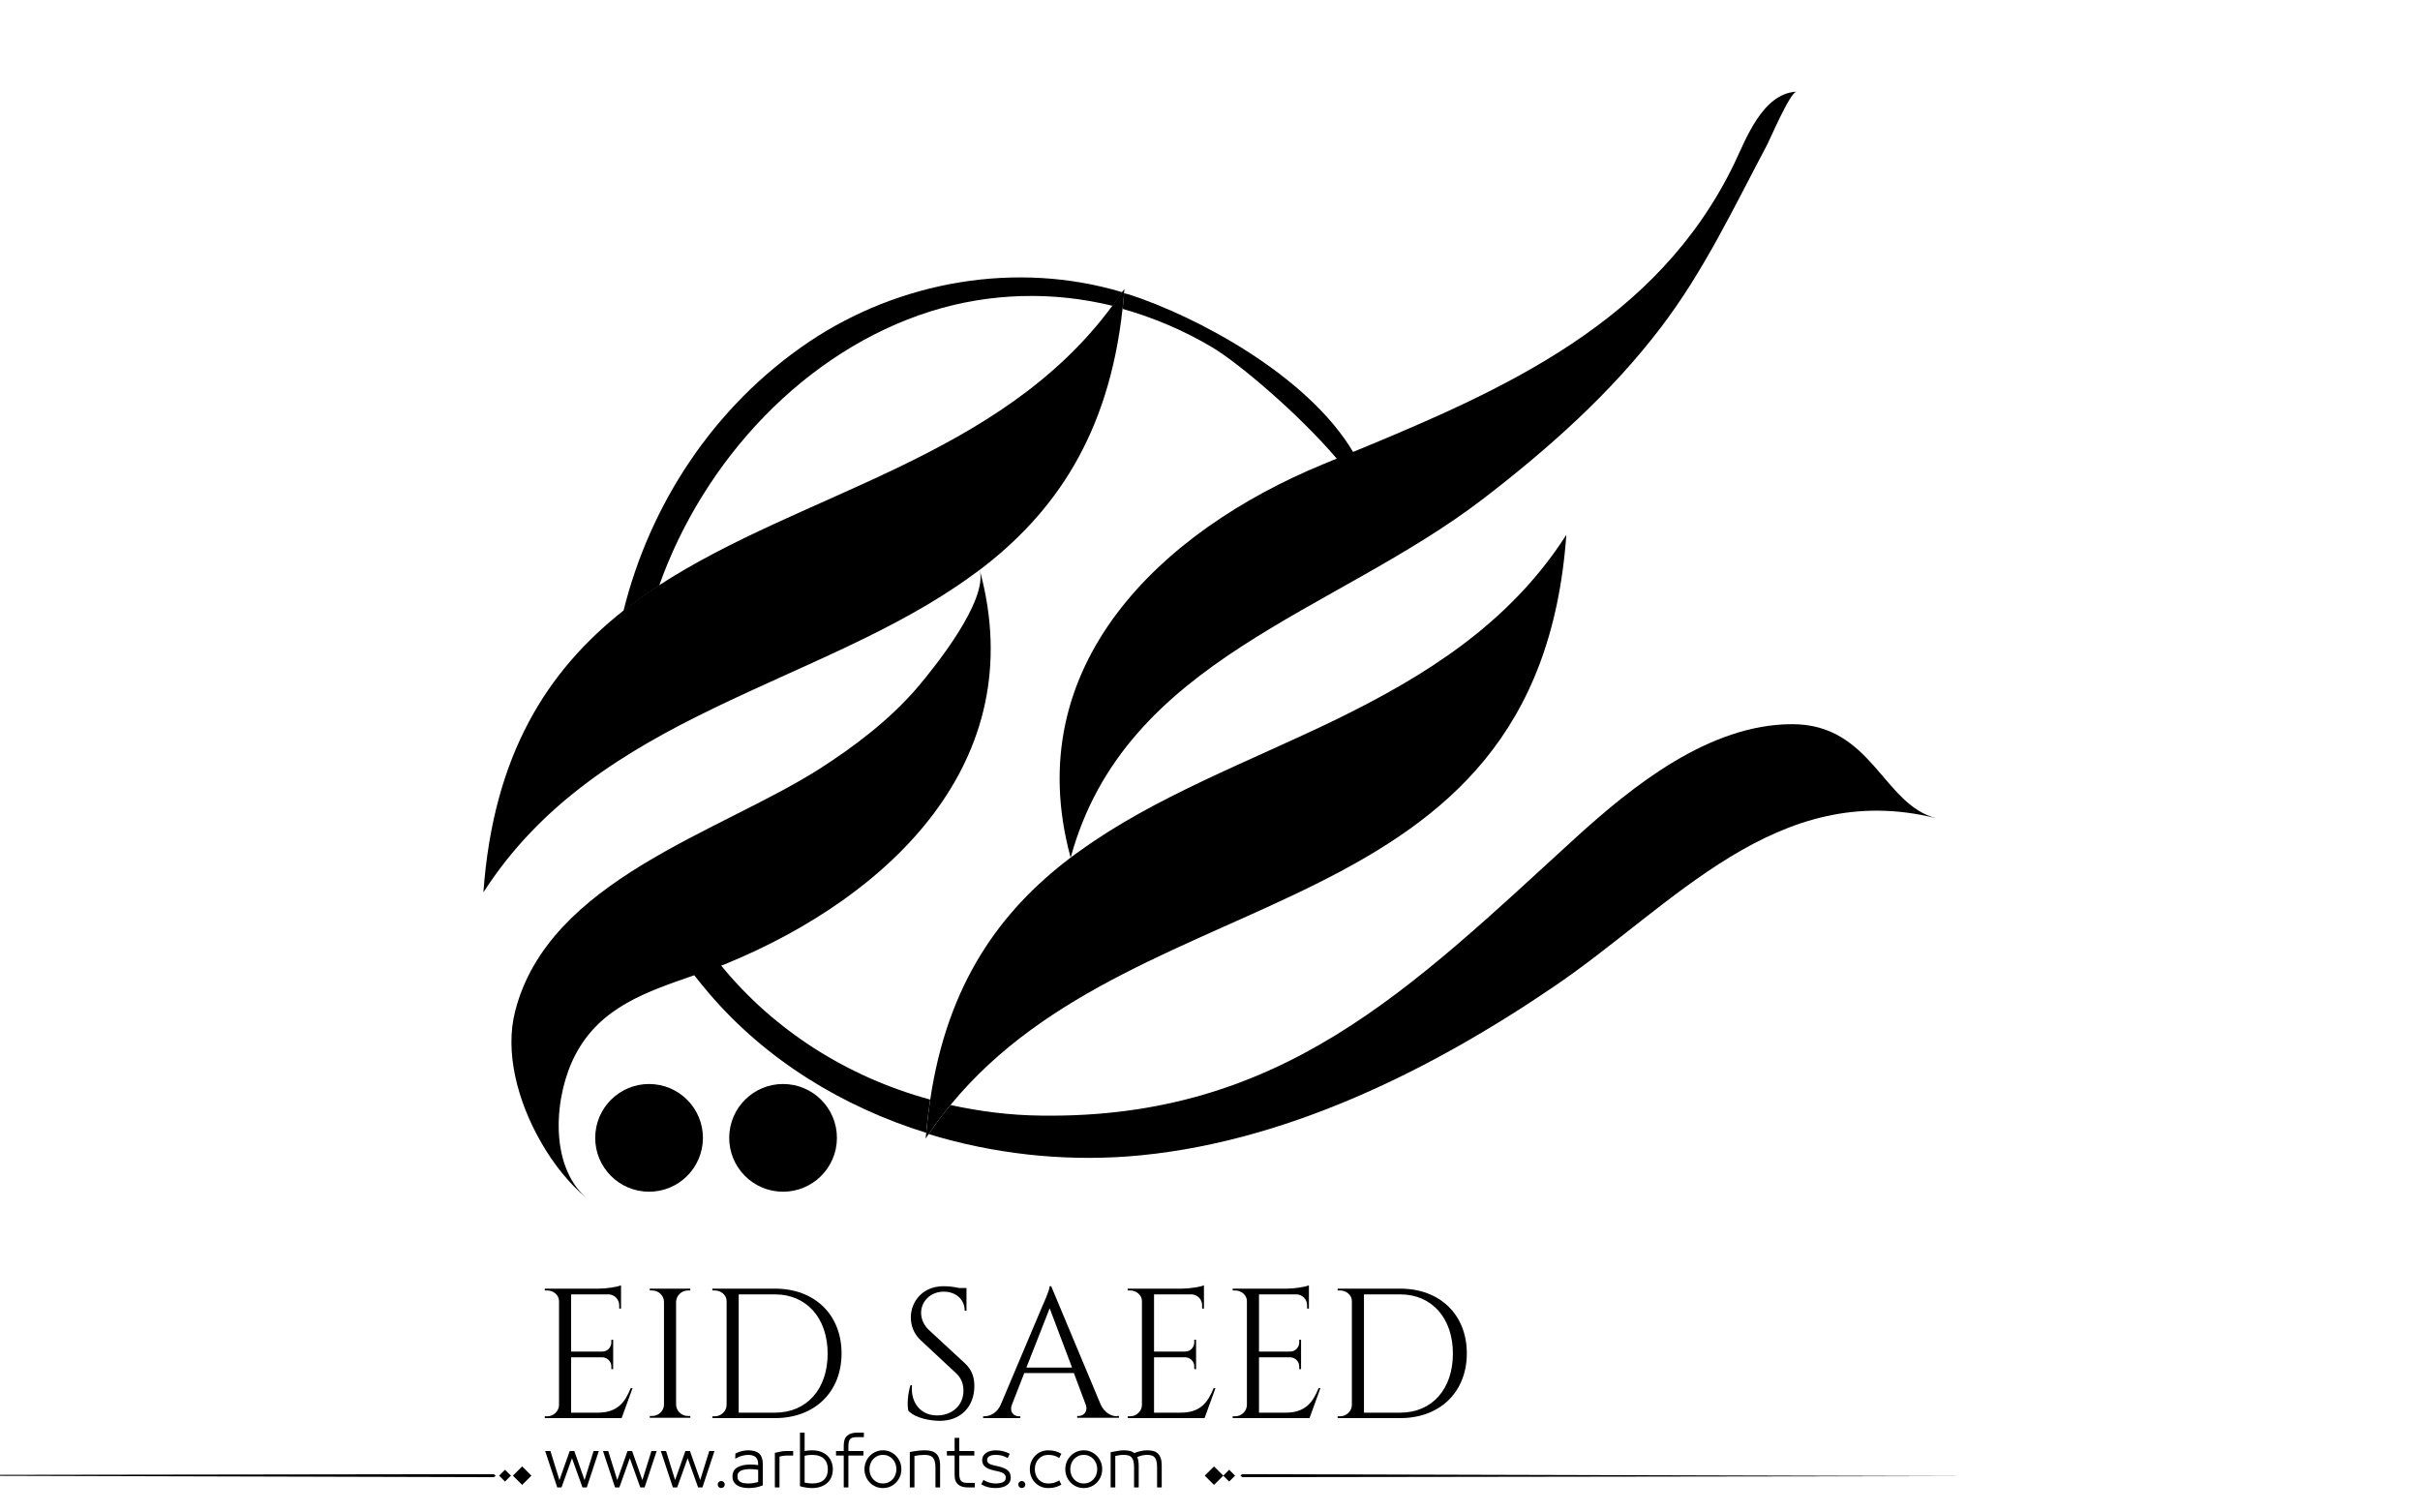 <?xml version="1.0" encoding="utf-8"?>
<!-- Generator: Adobe Illustrator 21.0.0, SVG Export Plug-In . SVG Version: 6.00 Build 0)  -->
<svg version="1.1" id="Layer_1" xmlns="http://www.w3.org/2000/svg" xmlns:xlink="http://www.w3.org/1999/xlink" x="0px" y="0px"
	 viewBox="0 0 800 500" style="enable-background:new 0 0 800 500;" xml:space="preserve">
<style type="text/css">
	.st0{fill-rule:evenodd;clip-rule:evenodd;}
</style>
<g>
	<path fill="#000000" d="M197.6,467h-8.8v-18.3h10.4c1.6,0.1,2.9,1.4,2.9,3v0.9l0.6,0v-9.7l-0.6,0v0.9c0,1.6-1.3,3-3,3h-10.3v-18.9h12.5
		c1.9,0.1,3.4,1.7,3.4,3.6v1.1l0.6,0v-4.9v-1v-1.8c-1.1,0.5-4.7,1.1-7.3,1.1h-17.9l0,0.6h0.8c2,0,3.9,1.5,3.9,3.5v34.3
		c0,2.1-1.8,3.8-3.9,3.8h-0.8l0,0.6h25.4l3.6-9.9l-0.6,0C206.6,463.6,204.1,467,197.6,467z"/>
	<path fill="#000000" d="M227.4,426.6h0.8l0-0.6h-13.4l0,0.6h0.8c2.1,0,3.9,1.7,3.9,3.8v33.9c0,2.1-1.8,3.8-3.9,3.8h-0.8l0,0.6h13.4l0-0.6h-0.8
		c-2.1,0-3.9-1.7-3.9-3.8v-34C223.6,428.3,225.3,426.6,227.4,426.6z"/>
	<path fill="#000000" d="M256.2,426l-20.7,0l0,0.6h0.8c2,0,3.9,1.5,3.9,3.5v34.3c0,2.1-1.8,3.8-3.9,3.8h-0.8l0,0.6h20.7c13.1,0,22-8.6,22-21.4
		C278.2,434.6,269.3,426,256.2,426z M256.2,467h-12v-39.1h12c10.4,0,17.4,7.8,17.4,19.6C273.6,459.2,266.7,467,256.2,467z"/>
	<path fill="#000000" d="M322.1,458.2c0-2.5-0.6-5.2-3.1-7.5l-12-11.1c-1.9-1.8-2.5-4-2.5-5.6c0-3.7,3-7,7.5-7c3.8,0,6.9,2.4,6.9,6.3h0.6v-7.5h-2.4
		c-1.6-0.4-3.6-0.6-5.2-0.6c-7,0-10.8,5.2-10.8,10.3c0,2.4,0.8,5.3,3.3,7.6l11.7,10.9c1.5,1.4,2.4,3.3,2.4,5.7c0,4.9-3.7,8-8.2,8.2
		c-5.4,0.3-9.4-3.7-8.8-10H301c-0.9,2.7-1.2,6.6-0.7,8.5c2.4,2.5,7.4,3.3,10.4,3.3C317.6,469.7,322.1,465,322.1,458.2z"/>
	<path fill="#000000" d="M369.3,468.2c-1.9,0-4.1-1.1-5.4-3.8l-16.4-39.2H347c0,1.3-2.3,6.3-2.3,6.3l-13.9,32.9c-1.2,2.7-3.5,3.8-5.4,3.8H325v0.6
		h12.3v-0.6h-0.5c-1.6,0-3.2-1.4-2.3-3.8l4.1-10.5H355l3.9,10.4c0.9,2.4-0.8,3.8-2.3,3.8h-0.5v0.6h13.8v-0.6H369.3z M339.3,452.1
		l7.7-19.6l7.4,19.6H339.3z"/>
	<path fill="#000000" d="M390.3,467h-8.8v-18.3h10.4c1.6,0.1,2.9,1.4,2.9,3v0.9l0.6,0v-9.7l-0.6,0v0.9c0,1.6-1.3,3-3,3h-10.3v-18.9H394
		c1.9,0.1,3.4,1.7,3.4,3.6v1.1l0.6,0v-4.9v-1v-1.8c-1.1,0.5-4.7,1.1-7.3,1.1h-17.9l0,0.6h0.8c2,0,3.9,1.5,3.9,3.5v34.3
		c0,2.1-1.8,3.8-3.9,3.8h-0.8l0,0.6h25.4l3.6-9.9l-0.6,0C399.3,463.6,396.8,467,390.3,467z"/>
	<path fill="#000000" d="M425,467h-8.8v-18.3h10.4c1.6,0.1,2.9,1.4,2.9,3v0.9l0.6,0v-9.7l-0.6,0v0.9c0,1.6-1.3,3-3,3h-10.3v-18.9h12.5
		c1.9,0.1,3.4,1.7,3.4,3.6v1.1l0.6,0v-4.9v-1v-1.8c-1.1,0.5-4.7,1.1-7.3,1.1h-17.9l0,0.6h0.8c2,0,3.9,1.5,3.9,3.5v34.3
		c0,2.1-1.8,3.8-3.9,3.8h-0.8l0,0.6h25.4l3.6-9.9l-0.6,0C434,463.6,431.5,467,425,467z"/>
	<path fill="#000000" d="M462.9,426l-20.7,0l0,0.6h0.8c2,0,3.9,1.5,3.9,3.5v34.3c0,2.1-1.8,3.8-3.9,3.8h-0.8l0,0.6h20.7c13.1,0,22-8.6,22-21.4
		C484.9,434.6,476,426,462.9,426z M462.9,467h-12v-39.1h12c10.4,0,17.4,7.8,17.4,19.6C480.3,459.2,473.4,467,462.9,467z"/>
	<ellipse transform="matrix(0.102 -0.995 0.995 0.102 -141.962 595.379)" cx="258.9" cy="376.3" rx="17.8" ry="17.8"/>
	<ellipse transform="matrix(0.102 -0.995 0.995 0.102 -181.74 551.301)" cx="214.6" cy="376.3" rx="17.8" ry="17.8"/>
	<path fill="#000000" d="M307.5,363.5c-0.5,3.6-1,7.2-1.3,11c-27.6-8.6-52.9-24-71.8-46.1c-1.7-2-3.3-4-4.9-6c-15.5,5.4-31,10.4-39.3,26.3
		c-6.9,13.1-9,36.3,3.7,47.4c-5.6-4.7-10.9-11.2-15.1-18.6c-7.7-13.4-12-29.7-8.5-43.2c11-43.3,67.3-59,100.4-80
		c12-7.7,23.5-16.4,32.8-27.3c6-7.1,22.9-28.3,20.4-38.5c0-0.1,0-0.1,0-0.2c0,0.1,0,0.1,0,0.2c17.3,63.6-30.4,108-83.4,129.9
		c-0.7,0.3-1.4,0.6-2.1,0.8C255.7,340.4,279.9,356,307.5,363.5z"/>
	<path fill="#000000" d="M592.3,239.4c-27.3,0.1-52.5,20.3-71.6,37.7c-54.4,49.7-97,92.8-176.5,91.7c-10.3-0.1-20.3-1.4-30-3.5
		c-2.5,3-4.9,6.2-7.2,9.6c21.2,6.5,43.8,9,65.8,7.4c50.6-3.8,99.7-28.1,141.1-56.3c39.4-26.8,73.5-68.7,126.2-55.5
		C622.4,266,618.8,239.3,592.3,239.4z"/>
	<path fill="#000000" d="M371,96.6c-1,1.5-2.1,3-3.2,4.5c-19.6-4.8-40.3-4.4-60.1,1.8c-41.6,13.1-75.1,49.2-89.8,90.7c-4.1,2.6-8,5.4-11.8,8.4
		c8.7-35.2,29.8-67.7,61.2-88.9C297.3,92.9,336,86.1,371,96.6z"/>
	<path fill="#000000" d="M593.9,30.3c-2.1,0.1-8.8,15.8-9.7,17.5c-11,20.7-20.9,41.8-35.2,60.5c-16.5,21.7-37.1,40-58.7,56.6
		c-49.6,38-118.3,52.9-136.3,118.4c0,0.1,0,0.2-0.1,0.3c0-0.1,0-0.1,0-0.2c-17.3-63.6,30.3-108,83.4-129.9c1.5-0.6,3.1-1.3,4.6-1.9
		c-12.9-15.1-32.6-31.7-41.2-36.8c-9.4-5.6-19.4-9.8-29.6-12.7c0.2-1.7,0.4-3.5,0.5-5.2c0.5,0.2,1,0.3,1.5,0.4
		c22.3,7.2,59.1,26.7,74.2,52.1c50.3-20.7,100.6-43,125.9-95.1C577.2,46,582.6,30.9,593.9,30.3z"/>
	<path fill="#000000" class="st0" d="M517.8,176.8c-9.5,132-140.5,111.6-203.6,188.5c-2.5,3-4.9,6.2-7.2,9.6c-0.3,0.5-0.7,1-1,1.5
		c0-0.6,0.1-1.2,0.2-1.8c0.3-3.8,0.8-7.5,1.3-11c5.7-38.4,23.1-62.4,46.3-80c0.1-0.1,0.2-0.1,0.3-0.2c0,0.1,0,0.1,0,0.2
		c0-0.1,0.1-0.2,0.1-0.3c0.8-0.6,1.6-1.2,2.5-1.8c24.9-18.1,55.8-29.5,85.1-43.7C471,223.5,498.9,206.3,517.8,176.8z"/>
	<path fill="#000000" class="st0" d="M371.7,95.5c0,0.5-0.1,0.9-0.1,1.3c-0.1,1.8-0.3,3.5-0.5,5.2c-4.6,42.1-22.7,67.7-47.1,86.3
		c-0.1,0.1-0.2,0.1-0.3,0.2c0-0.1,0-0.1,0-0.2c0,0.1,0,0.1,0,0.2c-0.9,0.6-1.7,1.3-2.6,1.9c-24.9,18.1-55.8,29.5-85.1,43.7
		c-29.4,14.2-57.2,31.3-76.2,60.9c3.3-45.9,21.4-73.4,46.1-93c3.8-3,7.7-5.8,11.8-8.4c47.6-31,112.7-41.9,150-92.5
		c1.1-1.5,2.1-3,3.2-4.5C371.2,96.2,371.5,95.9,371.7,95.5z"/>
</g>
<path fill="#000000" d="M273.602,481.306c-0.578-0.576-1.301-1.03-2.174-1.362c-0.873-0.331-1.885-0.497-3.039-0.497
	c-0.663,0-1.463,0.079-2.4,0.238v-6.077h-1.535v17.711c0.706,0.202,1.402,0.354,2.087,0.454s1.301,0.151,1.849,0.151
	c1.153,0,2.166-0.162,3.039-0.486s1.596-0.764,2.174-1.319c0.576-0.555,1.006-1.211,1.287-1.968s0.42-1.561,0.42-2.411
	s-0.139-1.657-0.42-2.422C274.608,482.554,274.178,481.883,273.602,481.306z M272.391,489.167c-0.852,0.829-2.17,1.243-3.958,1.243
	c-0.39,0-0.805-0.032-1.244-0.097c-0.439-0.065-0.84-0.134-1.2-0.206v-8.845c0.447-0.115,0.887-0.194,1.319-0.237
	c0.433-0.044,0.808-0.065,1.125-0.065c0.894,0,1.668,0.112,2.325,0.335c0.656,0.224,1.199,0.545,1.633,0.963
	c0.432,0.418,0.752,0.919,0.961,1.503s0.314,1.243,0.314,1.979C273.667,487.195,273.241,488.338,272.391,489.167z M247.392,479.446
	c-0.62,0-1.297,0.079-2.033,0.238c-0.735,0.158-1.485,0.433-2.249,0.821l-0.065,1.73c0.548-0.303,0.973-0.52,1.276-0.649
	s0.624-0.237,0.962-0.324c0.338-0.086,0.677-0.158,1.016-0.216s0.667-0.087,0.984-0.087c1.139,0,1.982,0.249,2.53,0.746
	s0.822,1.33,0.822,2.498v0.13c-0.332-0.044-0.732-0.087-1.2-0.13c-0.469-0.043-0.876-0.065-1.222-0.065
	c-1.831,0-3.302,0.311-4.412,0.931c-1.11,0.619-1.665,1.644-1.665,3.07c0,0.707,0.155,1.305,0.465,1.795
	c0.31,0.49,0.713,0.88,1.211,1.168s1.067,0.497,1.708,0.627c0.641,0.13,1.308,0.194,2,0.194c0.807,0,1.6-0.072,2.378-0.216
	c0.779-0.145,1.536-0.368,2.271-0.671v-7.028c0-1.585-0.397-2.742-1.189-3.471C250.189,479.811,248.992,479.446,247.392,479.446z
	 M250.636,489.892c-0.375,0.144-0.858,0.267-1.449,0.367c-0.591,0.102-1.183,0.151-1.773,0.151c-0.505,0-0.984-0.035-1.438-0.108
	c-0.454-0.071-0.84-0.197-1.157-0.378c-0.317-0.18-0.57-0.414-0.757-0.703c-0.188-0.288-0.281-0.663-0.281-1.124
	c0-0.52,0.111-0.934,0.335-1.244c0.224-0.31,0.533-0.551,0.93-0.724c0.396-0.174,0.85-0.296,1.362-0.368
	c0.511-0.072,1.041-0.108,1.589-0.108c0.476,0,0.984,0.029,1.524,0.087c0.541,0.058,0.912,0.108,1.114,0.151V489.892z
	 M258.032,479.868c-0.649,0.122-1.276,0.263-1.881,0.422v11.418h1.535v-10.186c0.202-0.072,0.563-0.147,1.082-0.228
	c0.519-0.079,1.002-0.118,1.449-0.118h1.989v-1.492H260C259.336,479.685,258.681,479.746,258.032,479.868z M-77.92,487.667
	l241.145,0.656l0.663-0.433l-0.632-0.564L-77.92,487.667z M164.994,487.825l1.95,1.95l1.95-1.95l-1.95-1.95L164.994,487.825z
	 M169.559,487.825l3.057,3.057l3.057-3.057l-3.057-3.057L169.559,487.825z M212.359,489.286l-3.395-9.602h-1.514l-3.396,9.602
	l-2.984-9.602h-1.73l3.979,12.023h1.428l3.46-9.645l3.46,9.645h1.427l3.979-12.023h-1.73L212.359,489.286z M238.418,489.589
	c-0.317,0-0.591,0.115-0.822,0.346c-0.231,0.23-0.346,0.505-0.346,0.822c0,0.316,0.115,0.591,0.346,0.821
	c0.23,0.23,0.504,0.346,0.822,0.346c0.317,0,0.591-0.115,0.822-0.346c0.23-0.23,0.346-0.505,0.346-0.821
	c0-0.317-0.116-0.592-0.346-0.822C239.009,489.704,238.735,489.589,238.418,489.589z M193.243,489.286l-3.395-9.602h-1.514
	l-3.396,9.602l-2.984-9.602h-1.73l3.979,12.023h1.428l3.46-9.645l3.46,9.645h1.427l3.979-12.023h-1.73L193.243,489.286z
	 M231.476,489.286l-3.395-9.602h-1.514l-3.396,9.602l-2.984-9.602h-1.73l3.979,12.023h1.428l3.46-9.645l3.46,9.645h1.427
	l3.979-12.023h-1.73L231.476,489.286z M382.732,480.474c-0.426-0.396-0.938-0.667-1.535-0.812c-0.598-0.144-1.271-0.216-2.021-0.216
	c-0.664,0-1.393,0.09-2.184,0.271c-0.793,0.181-1.471,0.4-2.033,0.659c-0.346-0.331-0.818-0.569-1.416-0.714
	c-0.6-0.144-1.273-0.216-2.023-0.216c-0.635,0-1.268,0.058-1.902,0.173l-2.465,0.454v11.635h1.535v-10.38
	c0.447-0.102,0.883-0.188,1.309-0.26c0.424-0.072,0.896-0.108,1.416-0.108c0.605,0,1.125,0.058,1.557,0.173
	c0.434,0.116,0.789,0.321,1.07,0.616c0.281,0.296,0.494,0.711,0.639,1.244s0.217,1.24,0.217,2.119v6.596h1.535v-7.201
	c0-0.663-0.055-1.243-0.162-1.741c-0.109-0.497-0.213-0.861-0.314-1.092c0.086-0.043,0.281-0.119,0.584-0.228
	c0.303-0.107,0.602-0.197,0.898-0.27c0.295-0.072,0.586-0.126,0.875-0.162s0.547-0.055,0.779-0.055c0.59,0,1.102,0.058,1.535,0.173
	c0.432,0.116,0.781,0.317,1.049,0.605c0.266,0.289,0.471,0.703,0.615,1.244c0.145,0.54,0.217,1.251,0.217,2.13v6.596h1.535v-7.201
	c0-0.995-0.111-1.816-0.336-2.466C383.482,481.393,383.158,480.87,382.732,480.474z M280.1,474.581
	c-0.785,0.648-1.18,1.729-1.18,3.243v1.86h-2.551v1.492h2.551v10.531h1.537v-10.531h4.973v-1.492h-4.973v-1.471
	c0-0.635,0.045-1.149,0.141-1.546c0.094-0.396,0.24-0.707,0.443-0.931c0.201-0.223,0.475-0.385,0.82-0.486
	c0.346-0.101,0.779-0.151,1.299-0.151h2.422v-1.492h-2.271C281.956,473.607,280.885,473.932,280.1,474.581z M398.273,487.825
	l3.057,3.057l3.057-3.057l-3.057-3.057L398.273,487.825z M343.322,482.322c0.389-0.418,0.854-0.749,1.395-0.994
	s1.135-0.368,1.783-0.368c0.736,0,1.373,0.076,1.914,0.228s1.121,0.414,1.74,0.789l0.715-1.405c-0.707-0.39-1.393-0.674-2.055-0.854
	c-0.664-0.181-1.436-0.271-2.314-0.271c-0.85,0-1.639,0.155-2.367,0.465c-0.729,0.311-1.367,0.746-1.914,1.309
	c-0.549,0.563-0.98,1.222-1.297,1.979c-0.317,0.757-0.476,1.59-0.476,2.498s0.158,1.74,0.476,2.497
	c0.316,0.757,0.748,1.413,1.297,1.969c0.547,0.555,1.186,0.987,1.914,1.297c0.729,0.311,1.518,0.465,2.367,0.465
	c0.879,0,1.65-0.09,2.314-0.27c0.662-0.181,1.348-0.466,2.055-0.854l-0.715-1.406c-0.619,0.375-1.199,0.639-1.74,0.79
	s-1.178,0.227-1.914,0.227c-0.648,0-1.242-0.119-1.783-0.356c-0.541-0.238-1.006-0.565-1.395-0.984
	c-0.391-0.418-0.693-0.915-0.908-1.492c-0.217-0.576-0.324-1.203-0.324-1.881s0.107-1.305,0.324-1.882
	C342.628,483.238,342.931,482.741,343.322,482.322z M404.387,487.825l1.949,1.95l1.951-1.95l-1.951-1.95L404.387,487.825z
	 M410.701,487.326l-0.664,0.433l0.633,0.564l241.176-0.341L410.701,487.326z M362.611,481.295c-0.549-0.569-1.193-1.02-1.936-1.352
	c-0.742-0.331-1.547-0.497-2.412-0.497c-0.863,0-1.668,0.166-2.41,0.497c-0.742,0.332-1.389,0.782-1.936,1.352
	c-0.549,0.57-0.977,1.229-1.287,1.979c-0.311,0.749-0.465,1.557-0.465,2.422s0.154,1.672,0.465,2.422s0.738,1.409,1.287,1.979
	c0.547,0.569,1.193,1.017,1.936,1.341s1.547,0.486,2.41,0.486c0.865,0,1.67-0.162,2.412-0.486s1.387-0.771,1.936-1.341
	c0.547-0.569,0.977-1.229,1.287-1.979c0.309-0.75,0.465-1.557,0.465-2.422s-0.156-1.673-0.465-2.422
	C363.587,482.524,363.158,481.865,362.611,481.295z M362.394,487.523c-0.217,0.569-0.52,1.067-0.908,1.492
	c-0.389,0.426-0.857,0.765-1.406,1.017c-0.547,0.252-1.152,0.378-1.816,0.378c-0.662,0-1.268-0.126-1.816-0.378
	c-0.547-0.252-1.016-0.591-1.404-1.017c-0.391-0.425-0.693-0.923-0.908-1.492c-0.217-0.569-0.324-1.179-0.324-1.827
	c0-0.649,0.107-1.262,0.324-1.839c0.215-0.576,0.518-1.077,0.908-1.503c0.389-0.425,0.857-0.764,1.404-1.016
	c0.549-0.252,1.154-0.379,1.816-0.379c0.664,0,1.27,0.127,1.816,0.379c0.549,0.252,1.018,0.591,1.406,1.016
	c0.389,0.426,0.691,0.927,0.908,1.503c0.217,0.577,0.324,1.189,0.324,1.839C362.718,486.345,362.611,486.954,362.394,487.523z
	 M296.221,481.295c-0.547-0.569-1.191-1.02-1.936-1.352c-0.742-0.331-1.545-0.497-2.41-0.497s-1.67,0.166-2.412,0.497
	c-0.742,0.332-1.387,0.782-1.936,1.352c-0.547,0.57-0.977,1.229-1.285,1.979c-0.311,0.749-0.465,1.557-0.465,2.422
	s0.154,1.672,0.465,2.422c0.309,0.75,0.738,1.409,1.285,1.979c0.549,0.569,1.193,1.017,1.936,1.341s1.547,0.486,2.412,0.486
	s1.668-0.162,2.41-0.486c0.744-0.324,1.389-0.771,1.936-1.341c0.549-0.569,0.977-1.229,1.287-1.979s0.465-1.557,0.465-2.422
	s-0.154-1.673-0.465-2.422C297.198,482.524,296.77,481.865,296.221,481.295z M296.006,487.523c-0.217,0.569-0.52,1.067-0.908,1.492
	c-0.391,0.426-0.859,0.765-1.406,1.017c-0.549,0.252-1.154,0.378-1.816,0.378c-0.664,0-1.27-0.126-1.816-0.378
	c-0.549-0.252-1.018-0.591-1.406-1.017c-0.389-0.425-0.691-0.923-0.908-1.492s-0.324-1.179-0.324-1.827
	c0-0.649,0.107-1.262,0.324-1.839c0.217-0.576,0.52-1.077,0.908-1.503c0.389-0.425,0.857-0.764,1.406-1.016
	c0.547-0.252,1.152-0.379,1.816-0.379c0.662,0,1.268,0.127,1.816,0.379c0.547,0.252,1.016,0.591,1.406,1.016
	c0.389,0.426,0.691,0.927,0.908,1.503c0.215,0.577,0.324,1.189,0.324,1.839C296.331,486.345,296.221,486.954,296.006,487.523z
	 M309.381,480.463c-0.455-0.39-0.996-0.656-1.623-0.801c-0.627-0.144-1.309-0.216-2.043-0.216c-0.707,0-1.465,0.047-2.271,0.141
	s-1.701,0.234-2.682,0.422v11.699h1.535v-10.402c1.184-0.23,2.293-0.346,3.33-0.346c0.592,0,1.111,0.062,1.559,0.184
	c0.445,0.123,0.818,0.332,1.113,0.628c0.295,0.295,0.525,0.713,0.691,1.254s0.25,1.251,0.25,2.13v6.553h1.535v-7.201
	c0-0.995-0.119-1.82-0.357-2.477C310.18,481.375,309.834,480.852,309.381,480.463z M318.516,490.054
	c-0.346-0.108-0.619-0.277-0.82-0.509c-0.203-0.23-0.35-0.547-0.443-0.951c-0.096-0.403-0.141-0.922-0.141-1.557v-5.86h4.973v-1.492
	h-4.973v-4.347h-1.537v4.347h-2.551v1.492h2.551v6.466c0,0.764,0.109,1.405,0.326,1.925c0.215,0.519,0.525,0.937,0.93,1.254
	c0.402,0.317,0.867,0.544,1.395,0.682c0.525,0.137,1.105,0.205,1.74,0.205h2.271v-1.492h-2.422
	C319.295,490.216,318.862,490.162,318.516,490.054z M337.784,489.589c-0.316,0-0.59,0.115-0.82,0.346s-0.346,0.505-0.346,0.822
	c0,0.316,0.115,0.591,0.346,0.821s0.504,0.346,0.82,0.346c0.318,0,0.592-0.115,0.822-0.346s0.346-0.505,0.346-0.821
	c0-0.317-0.115-0.592-0.346-0.822S338.102,489.589,337.784,489.589z M333.178,486.106c-0.346-0.303-0.785-0.565-1.318-0.789
	c-0.533-0.223-1.182-0.422-1.947-0.595l-0.799-0.173c-1.053-0.216-1.781-0.461-2.184-0.735c-0.404-0.273-0.607-0.678-0.607-1.211
	c0-0.504,0.238-0.904,0.715-1.2c0.475-0.295,1.174-0.443,2.098-0.443c0.793,0,1.477,0.076,2.055,0.228
	c0.576,0.151,1.217,0.421,1.924,0.811l0.691-1.405c-1.412-0.765-2.969-1.146-4.67-1.146c-0.635,0-1.223,0.076-1.764,0.228
	c-0.539,0.151-1.008,0.364-1.404,0.638s-0.711,0.605-0.941,0.994c-0.23,0.39-0.346,0.815-0.346,1.276
	c0,0.462,0.072,0.88,0.217,1.254c0.143,0.375,0.381,0.707,0.713,0.995s0.758,0.537,1.275,0.746c0.52,0.209,1.146,0.4,1.883,0.573
	l0.908,0.194c1.008,0.217,1.729,0.49,2.162,0.822c0.432,0.331,0.648,0.771,0.648,1.318c0,0.39-0.086,0.707-0.26,0.952
	c-0.172,0.245-0.414,0.436-0.725,0.573c-0.311,0.137-0.678,0.237-1.102,0.303c-0.426,0.064-0.877,0.097-1.352,0.097
	c-0.592,0-1.223-0.09-1.893-0.271c-0.67-0.18-1.352-0.479-2.045-0.897l-0.734,1.471c0.779,0.433,1.539,0.742,2.281,0.93
	s1.539,0.281,2.391,0.281c0.748,0,1.434-0.072,2.053-0.216c0.621-0.145,1.158-0.36,1.611-0.648c0.455-0.289,0.805-0.649,1.049-1.082
	c0.246-0.433,0.369-0.93,0.369-1.492c0-0.476-0.072-0.915-0.217-1.318C333.77,486.763,333.526,486.41,333.178,486.106z"/>
</svg>


